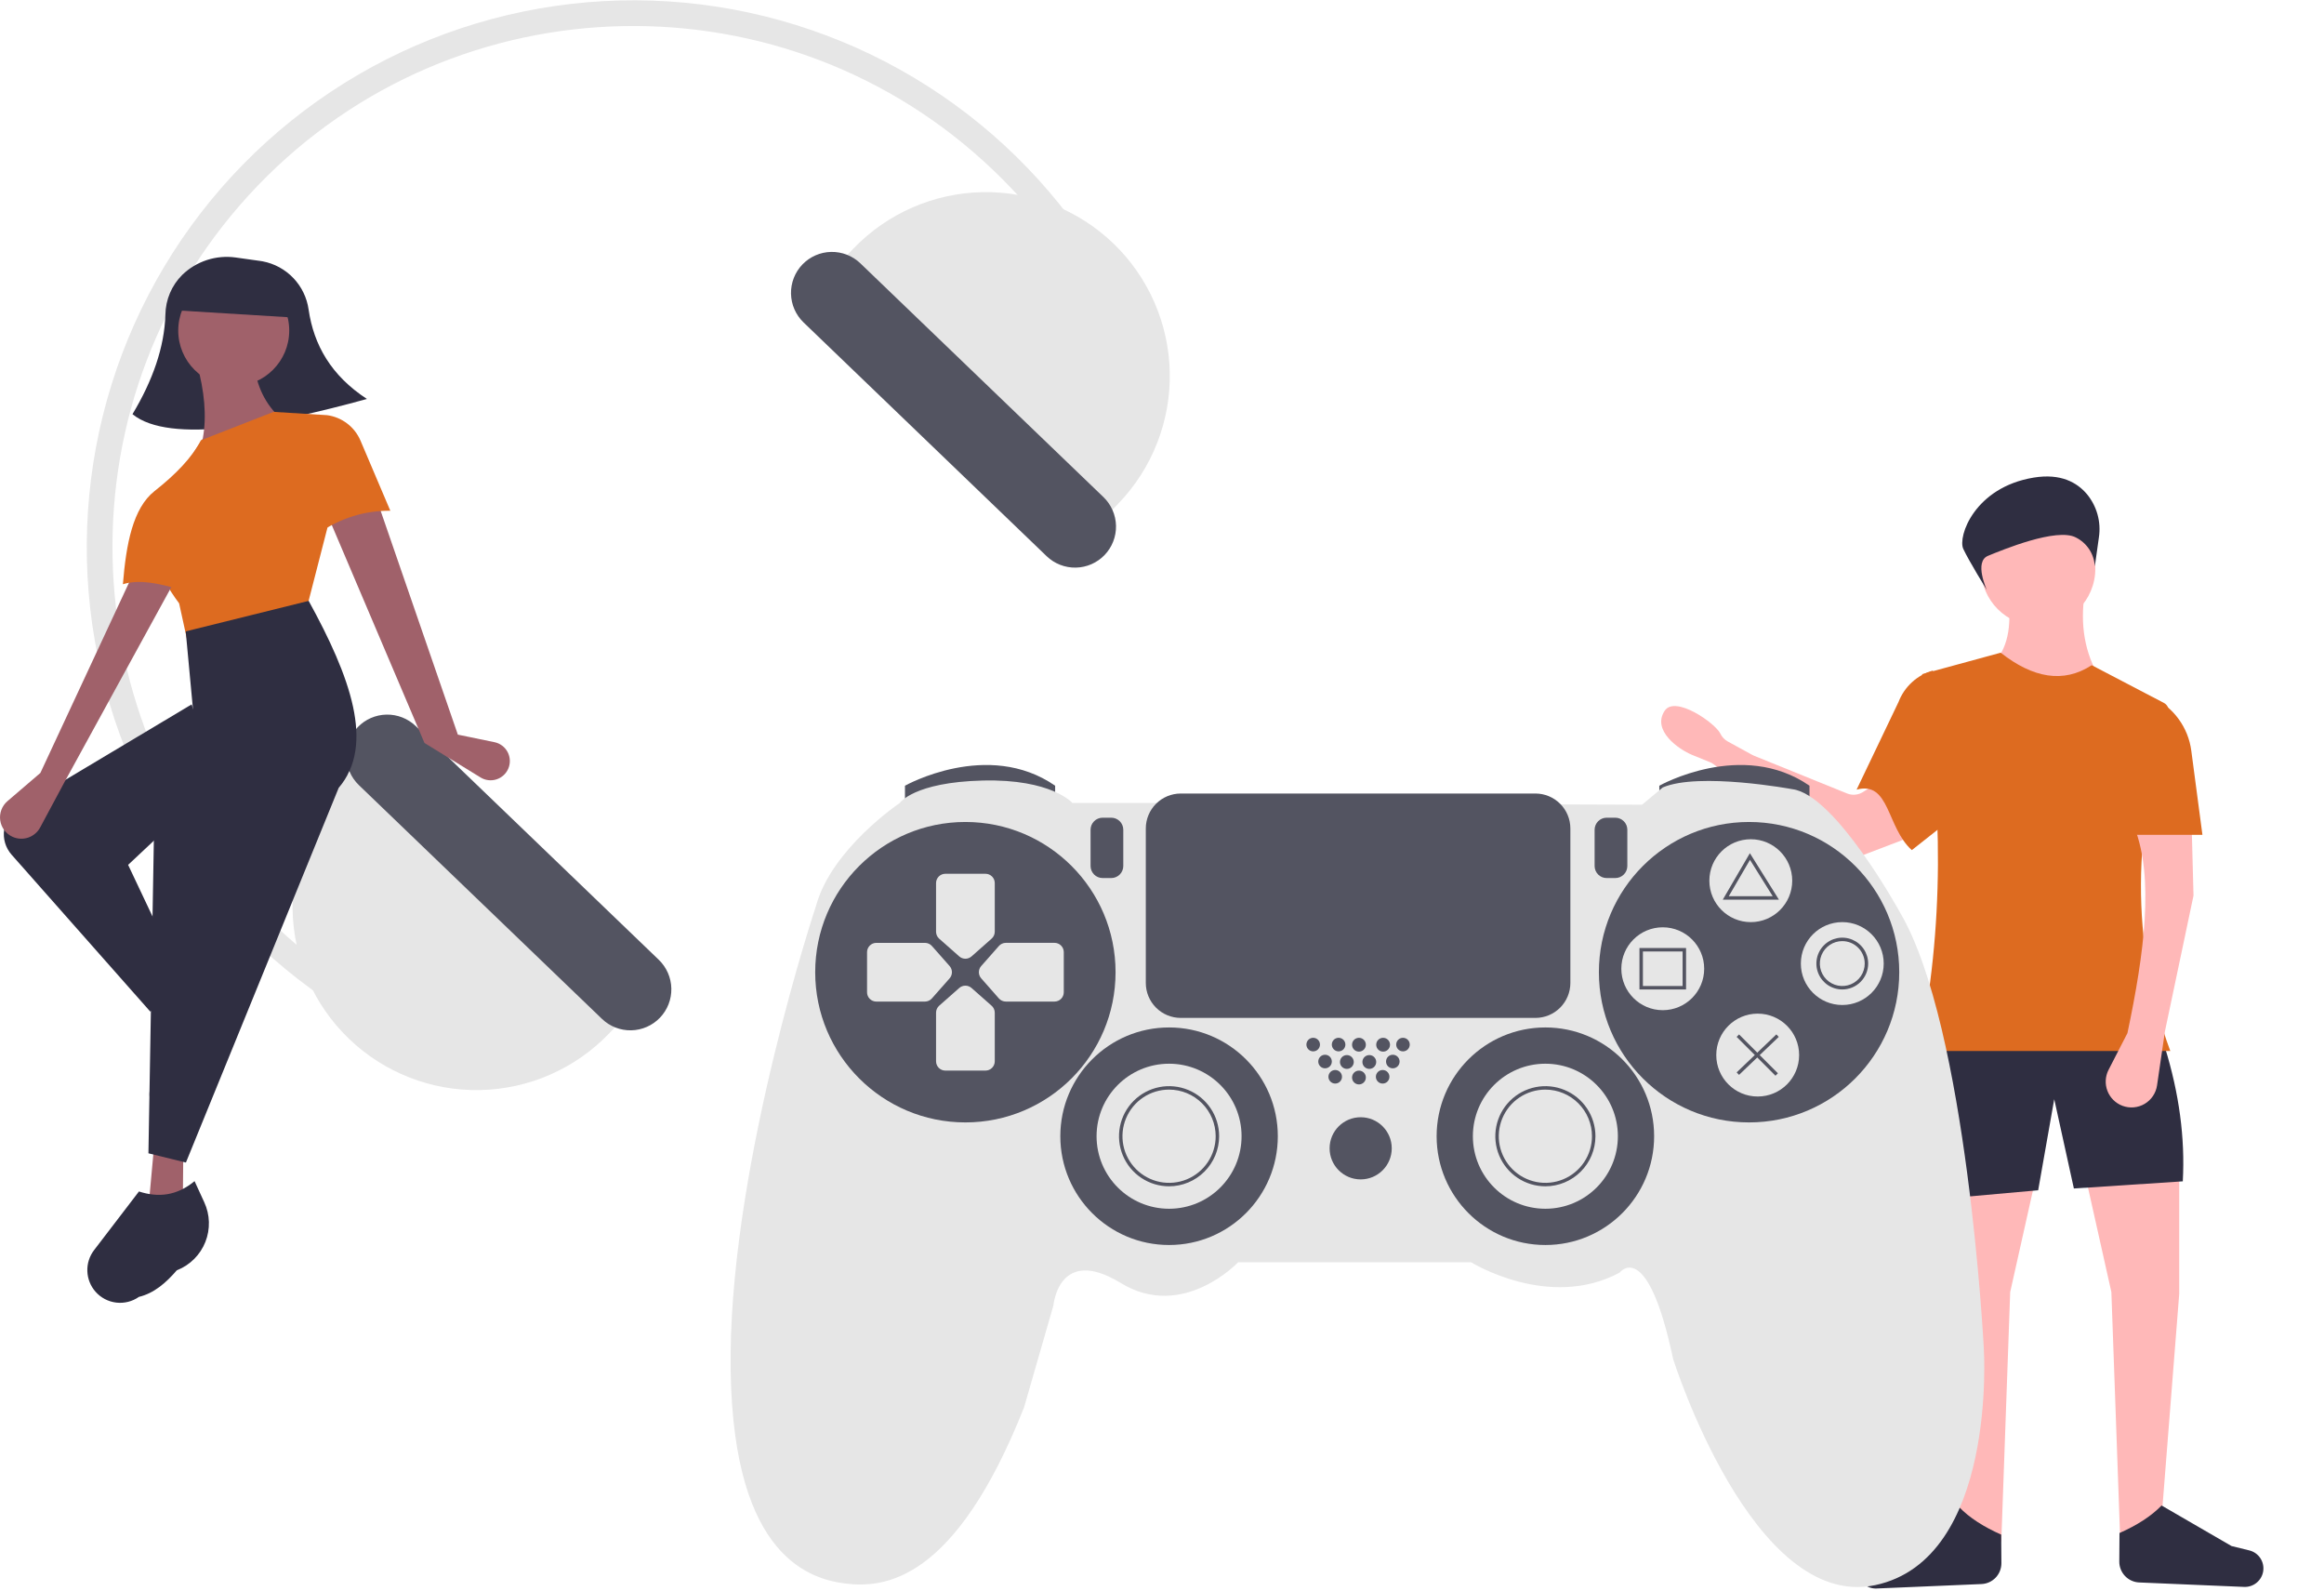 <svg width="884" height="605" viewBox="0 0 884 605" fill="none" xmlns="http://www.w3.org/2000/svg">
<g clip-path="url(#clip0_14_2)">
<path d="M758.298 252.276C770.473 265.044 784.055 267.082 799.047 258.388C792.756 248.307 791.258 237.341 792.934 225.789H763.731C765.025 235.94 764.677 245.392 758.298 252.276Z" fill="#FFB8B8"/>
<path d="M806.517 586.416L822.138 578.267L828.929 492.015V446.512L792.934 445.833L803.121 491.336L806.517 586.416Z" fill="#FFB8B8"/>
<path d="M761.238 586.416L745.618 578.267L738.827 492.015V446.512L774.821 445.833L764.634 491.336L761.238 586.416Z" fill="#FFB8B8"/>
<path d="M737.244 456.02L775.276 452.624L781.389 417.988L788.859 451.945L830.287 449.228C831.192 432.726 828.894 415.743 823.496 398.292L732.49 396.255L737.244 456.02Z" fill="#2F2E41"/>
<path d="M697.714 325.941L651.965 290.713C651.491 290.347 650.969 290.048 650.413 289.822L643.764 287.116C638.423 284.943 628.251 277.716 633.212 270.274C637.212 264.274 652.523 275.023 654.407 279.005C655.002 280.258 655.978 281.29 657.196 281.955L666.493 287.05C666.719 287.174 666.952 287.284 667.191 287.381L702.587 301.728C703.569 302.126 704.63 302.284 705.685 302.189C706.739 302.093 707.756 301.748 708.65 301.181L715.067 297.112C715.98 296.533 717.021 296.185 718.098 296.099C719.176 296.012 720.259 296.19 721.252 296.616C722.246 297.042 723.121 297.704 723.801 298.544C724.482 299.384 724.947 300.378 725.157 301.438L727.278 312.142C727.584 313.684 727.334 315.283 726.573 316.658C725.812 318.033 724.589 319.094 723.121 319.653L704.144 326.887C703.081 327.292 701.931 327.418 700.806 327.252C699.68 327.087 698.616 326.635 697.714 325.941V325.941Z" fill="#FFB8B8"/>
<path d="M706.212 300.274C718.878 296.877 717.548 314.573 727.212 323.274L746.212 308.274L735.207 254.992C732.254 255.836 729.538 257.355 727.273 259.428C725.009 261.502 723.257 264.074 722.157 266.941L706.212 300.274Z" fill="#DD6B20"/>
<path d="M729.773 399.651H825.533C810.035 357.887 811.544 314.934 824.74 271.163C824.961 270.436 824.923 269.655 824.63 268.954C824.337 268.253 823.809 267.676 823.136 267.323L795.651 252.955C784.861 259.976 773.266 257.818 761.014 248.201L731.132 256.351C739.267 305.208 739.498 353.061 729.773 399.651Z" fill="#DD6B20"/>
<path d="M753.718 602.367L713.811 604.059C712.073 604.133 710.37 603.561 709.029 602.454C707.687 601.347 706.803 599.783 706.545 598.063V598.063C706.285 596.326 706.684 594.554 707.663 593.095C708.641 591.637 710.13 590.596 711.836 590.178L718.604 588.519L745.208 573.099C749.149 577.18 754.577 580.631 761.212 583.57L761.289 594.411C761.304 596.46 760.523 598.435 759.111 599.919C757.698 601.403 755.765 602.281 753.718 602.367V602.367Z" fill="#2F2E41"/>
<path d="M813.706 601.761L853.613 603.453C855.35 603.526 857.054 602.955 858.395 601.847C859.737 600.74 860.621 599.176 860.878 597.456V597.456C861.138 595.719 860.74 593.947 859.761 592.489C858.782 591.03 857.294 589.99 855.588 589.571L848.819 587.912L822.216 572.492C818.274 576.574 812.847 580.025 806.212 582.963L806.134 593.805C806.12 595.854 806.901 597.828 808.313 599.312C809.725 600.796 811.659 601.674 813.706 601.761V601.761Z" fill="#2F2E41"/>
<path d="M775.276 238.014C787.279 238.014 797.009 228.284 797.009 216.282C797.009 204.279 787.279 194.549 775.276 194.549C763.274 194.549 753.544 204.279 753.544 216.282C753.544 228.284 763.274 238.014 775.276 238.014Z" fill="#FFB8B8"/>
<path d="M809.234 392.86L802.054 406.82C801.42 408.052 801.055 409.405 800.981 410.788C800.907 412.171 801.127 413.555 801.626 414.847C802.125 416.139 802.892 417.311 803.876 418.286C804.861 419.261 806.04 420.017 807.337 420.503V420.503C808.71 421.018 810.181 421.219 811.642 421.091C813.102 420.963 814.516 420.509 815.778 419.763C817.041 419.017 818.12 417.998 818.937 416.781C819.754 415.563 820.288 414.178 820.499 412.727L823.496 392.181L834.362 340.565L833.683 314.758H811.95C819.363 333.953 815.686 362.266 809.234 392.86Z" fill="#FFB8B8"/>
<path d="M808.555 317.474H837.758L833.519 285.447C832.944 281.103 831.291 276.973 828.709 273.433C826.128 269.893 822.701 267.055 818.742 265.18L808.555 317.474Z" fill="#DD6B20"/>
<path d="M798.381 204.31C798.815 201.407 798.633 198.445 797.846 195.617C797.059 192.789 795.685 190.159 793.813 187.897C790.106 183.51 783.89 179.918 773.579 181.613C751.082 185.309 744.594 204.038 746.798 208.748C749.003 213.458 755.758 224.376 755.758 224.376C755.758 224.376 750.8 213.568 756.181 211.368C761.563 209.168 782.389 200.501 789.658 204.406C791.715 205.439 793.462 206.999 794.721 208.927C795.98 210.855 796.705 213.082 796.823 215.381L798.381 204.31Z" fill="#2F2E41"/>
<path d="M426.41 113.863L417.672 118.297C407.607 98.479 394.273 80.5 378.231 65.116C299.45 -10.622 173.739 -8.146 98.001 70.635C22.264 149.417 24.74 275.128 103.521 350.865C118.516 365.309 135.693 377.299 154.422 386.392L150.148 395.209C120.462 380.794 94.632 359.523 74.792 333.152C54.952 306.782 41.671 276.069 36.048 243.551C30.424 211.033 32.619 177.644 42.451 146.142C52.282 114.64 69.469 85.93 92.59 62.383C115.711 38.837 144.103 21.13 175.421 10.725C206.738 0.321 240.082 -2.483 272.697 2.547C305.312 7.577 336.262 20.295 362.99 39.651C389.718 59.007 411.456 84.445 426.41 113.863V113.863Z" fill="#E6E6E6"/>
<path d="M130.792 296.15C117.94 309.518 110.925 327.445 111.29 345.987C111.655 364.528 119.371 382.165 132.74 395.017C146.109 407.87 164.036 414.885 182.577 414.52C201.118 414.154 218.755 406.439 231.608 393.07L243.645 380.548L142.83 283.628L130.792 296.15Z" fill="#E6E6E6"/>
<path d="M136.075 276.517C133.215 279.499 131.654 283.495 131.735 287.627C131.816 291.759 133.534 295.69 136.51 298.557L228.977 387.452C231.957 390.317 235.954 391.881 240.087 391.8C244.22 391.719 248.152 389.998 251.017 387.018C253.883 384.038 255.447 380.041 255.365 375.908C255.284 371.775 253.564 367.843 250.583 364.978L158.116 276.083C155.133 273.222 151.138 271.661 147.006 271.742C142.874 271.824 138.943 273.541 136.075 276.517Z" fill="#535461"/>
<path d="M413.41 203.962L425.448 191.44C438.3 178.071 445.316 160.144 444.95 141.603C444.585 123.062 436.869 105.425 423.501 92.573C416.881 86.209 409.073 81.211 400.522 77.865C391.971 74.519 382.844 72.889 373.663 73.07C355.122 73.435 337.485 81.151 324.633 94.52L312.595 107.042L413.41 203.962Z" fill="#E6E6E6"/>
<path d="M305.223 100.571C302.362 103.554 300.801 107.55 300.882 111.682C300.964 115.813 302.681 119.744 305.657 122.612L398.124 211.507C401.105 214.369 405.101 215.93 409.232 215.847C413.363 215.764 417.293 214.044 420.157 211.065C423.021 208.086 424.585 204.092 424.505 199.961C424.425 195.829 422.708 191.898 419.731 189.032L327.263 100.137C324.281 97.276 320.285 95.716 316.153 95.797C312.021 95.878 308.09 97.595 305.223 100.571V100.571Z" fill="#535461"/>
<path d="M344.229 306.006V298.784C344.229 298.784 375.746 281.055 401.354 298.784V305.35L344.229 306.006Z" fill="#535461"/>
<path d="M631.165 306.006V298.784C631.165 298.784 662.682 281.055 688.289 298.784V305.35L631.165 306.006Z" fill="#535461"/>
<path d="M438.78 305.35H407.92C407.92 305.35 400.041 296.157 373.776 296.814C347.512 297.47 342.259 305.35 342.259 305.35C342.259 305.35 316.324 322.75 310.414 344.418C310.414 344.418 278.569 439.953 277.912 514.806C277.256 589.659 306.146 600.165 321.248 602.134C336.35 604.104 363.271 601.478 389.535 535.161L400.697 496.421C400.697 496.421 402.667 473.44 426.305 487.885C449.942 502.331 470.954 480.006 470.954 480.006H559.595C559.595 480.006 589.142 498.391 616.063 483.946C616.063 483.946 626.569 470.157 636.418 516.776C636.418 516.776 666.621 612.64 713.24 602.791C759.859 592.942 754.606 512.836 754.606 512.836C754.606 512.836 748.369 390.38 722.761 347.044C722.761 347.044 698.138 302.067 681.723 300.097C681.723 300.097 646.267 293.531 632.478 299.44L624.599 306.006L438.78 305.35Z" fill="#E6E6E6"/>
<path d="M367.21 426.821C398.759 426.821 424.335 401.246 424.335 369.697C424.335 338.148 398.759 312.572 367.21 312.572C335.661 312.572 310.086 338.148 310.086 369.697C310.086 401.246 335.661 426.821 367.21 426.821Z" fill="#535461"/>
<path d="M665.308 426.821C696.857 426.821 722.433 401.246 722.433 369.697C722.433 338.148 696.857 312.572 665.308 312.572C633.759 312.572 608.184 338.148 608.184 369.697C608.184 401.246 633.759 426.821 665.308 426.821Z" fill="#535461"/>
<path d="M377.164 356.959L369.548 363.696C368.903 364.263 368.073 364.577 367.214 364.577C366.354 364.577 365.524 364.263 364.879 363.696L357.25 356.959C356.877 356.63 356.577 356.226 356.371 355.773C356.165 355.321 356.057 354.83 356.055 354.332V335.797C356.056 334.861 356.429 333.964 357.092 333.303C357.754 332.642 358.651 332.271 359.587 332.271H374.853C375.788 332.269 376.686 332.639 377.348 333.299C378.011 333.959 378.384 334.855 378.386 335.79V354.319C378.382 354.821 378.271 355.316 378.06 355.771C377.849 356.226 377.544 356.631 377.164 356.959Z" fill="#E6E6E6"/>
<path d="M377.164 382.429L369.548 375.698C368.903 375.131 368.073 374.817 367.214 374.817C366.354 374.817 365.524 375.131 364.879 375.698L357.25 382.435C356.877 382.764 356.577 383.168 356.371 383.621C356.165 384.073 356.057 384.564 356.055 385.062V403.578C356.053 404.513 356.423 405.411 357.083 406.073C357.743 406.735 358.639 407.109 359.574 407.11H374.853C375.788 407.112 376.686 406.742 377.348 406.082C378.011 405.422 378.384 404.526 378.386 403.591V385.068C378.382 384.567 378.271 384.072 378.06 383.617C377.849 383.161 377.544 382.756 377.164 382.429V382.429Z" fill="#E6E6E6"/>
<path d="M354.479 379.664L361.216 372.034C361.783 371.389 362.097 370.559 362.097 369.7C362.097 368.841 361.783 368.011 361.216 367.366L354.479 359.736C354.15 359.363 353.746 359.064 353.293 358.858C352.841 358.652 352.35 358.544 351.852 358.541H333.336C332.4 358.543 331.504 358.916 330.843 359.578C330.181 360.24 329.81 361.138 329.81 362.074V377.34C329.808 378.275 330.178 379.172 330.838 379.835C331.498 380.497 332.394 380.87 333.33 380.872H351.859C352.356 380.867 352.847 380.756 353.298 380.548C353.75 380.34 354.152 380.039 354.479 379.664V379.664Z" fill="#E6E6E6"/>
<path d="M379.948 379.665L373.225 372.028C372.656 371.384 372.342 370.554 372.342 369.694C372.342 368.834 372.656 368.004 373.225 367.36L379.962 359.73C380.29 359.357 380.694 359.058 381.147 358.852C381.6 358.646 382.091 358.538 382.588 358.535H401.104C402.039 358.533 402.937 358.903 403.599 359.563C404.262 360.223 404.635 361.119 404.637 362.055V377.334C404.638 378.269 404.269 379.166 403.609 379.829C402.949 380.491 402.052 380.865 401.117 380.866H382.595C382.093 380.866 381.598 380.758 381.142 380.551C380.686 380.344 380.279 380.041 379.948 379.665V379.665Z" fill="#E6E6E6"/>
<path d="M444.689 473.44C467.535 473.44 486.055 454.92 486.055 432.074C486.055 409.228 467.535 390.708 444.689 390.708C421.844 390.708 403.323 409.228 403.323 432.074C403.323 454.92 421.844 473.44 444.689 473.44Z" fill="#535461"/>
<path d="M587.829 473.44C610.675 473.44 629.195 454.92 629.195 432.074C629.195 409.228 610.675 390.708 587.829 390.708C564.983 390.708 546.463 409.228 546.463 432.074C546.463 454.92 564.983 473.44 587.829 473.44Z" fill="#535461"/>
<path d="M444.69 459.652C459.92 459.652 472.267 447.305 472.267 432.074C472.267 416.844 459.92 404.497 444.69 404.497C429.459 404.497 417.112 416.844 417.112 432.074C417.112 447.305 429.459 459.652 444.69 459.652Z" fill="#E6E6E6"/>
<path d="M444.69 451.115C440.924 451.115 437.242 449.998 434.111 447.906C430.979 445.814 428.539 442.84 427.098 439.361C425.656 435.881 425.279 432.053 426.014 428.359C426.749 424.665 428.562 421.272 431.225 418.609C433.888 415.946 437.281 414.133 440.975 413.398C444.669 412.663 448.497 413.04 451.977 414.482C455.456 415.923 458.43 418.363 460.522 421.495C462.614 424.626 463.731 428.308 463.731 432.074C463.725 437.122 461.717 441.962 458.148 445.532C454.578 449.102 449.738 451.109 444.69 451.115V451.115ZM444.69 414.345C441.183 414.345 437.756 415.385 434.84 417.333C431.925 419.281 429.653 422.05 428.311 425.289C426.969 428.529 426.618 432.093 427.302 435.532C427.986 438.971 429.675 442.13 432.154 444.61C434.633 447.089 437.792 448.777 441.231 449.461C444.67 450.145 448.235 449.794 451.474 448.453C454.713 447.111 457.482 444.838 459.43 441.923C461.378 439.008 462.418 435.58 462.418 432.074C462.413 427.374 460.543 422.867 457.22 419.544C453.896 416.22 449.39 414.351 444.69 414.345V414.345Z" fill="#535461"/>
<path d="M587.829 459.652C603.06 459.652 615.406 447.305 615.406 432.074C615.406 416.844 603.06 404.497 587.829 404.497C572.598 404.497 560.252 416.844 560.252 432.074C560.252 447.305 572.598 459.652 587.829 459.652Z" fill="#E6E6E6"/>
<path d="M587.829 451.115C584.063 451.115 580.382 449.998 577.25 447.906C574.119 445.814 571.678 442.84 570.237 439.361C568.796 435.881 568.419 432.053 569.153 428.359C569.888 424.665 571.702 421.272 574.365 418.609C577.028 415.946 580.421 414.133 584.114 413.398C587.808 412.663 591.637 413.04 595.116 414.482C598.595 415.923 601.569 418.363 603.662 421.495C605.754 424.626 606.871 428.308 606.871 432.074C606.865 437.122 604.857 441.962 601.287 445.532C597.717 449.101 592.877 451.109 587.829 451.115ZM587.829 414.345C584.323 414.345 580.895 415.385 577.98 417.333C575.064 419.281 572.792 422.05 571.45 425.289C570.108 428.529 569.757 432.093 570.441 435.532C571.126 438.971 572.814 442.13 575.293 444.61C577.773 447.089 580.932 448.777 584.37 449.461C587.809 450.145 591.374 449.794 594.613 448.453C597.853 447.111 600.622 444.838 602.57 441.923C604.518 439.008 605.557 435.58 605.557 432.074C605.552 427.374 603.683 422.867 600.359 419.544C597.035 416.22 592.529 414.351 587.829 414.345V414.345Z" fill="#535461"/>
<path d="M517.573 448.489C524.1 448.489 529.391 443.198 529.391 436.67C529.391 430.143 524.1 424.852 517.573 424.852C511.045 424.852 505.754 430.143 505.754 436.67C505.754 443.198 511.045 448.489 517.573 448.489Z" fill="#535461"/>
<path d="M499.509 399.803C500.935 399.803 502.09 398.647 502.09 397.222C502.09 395.797 500.935 394.642 499.509 394.642C498.084 394.642 496.929 395.797 496.929 397.222C496.929 398.647 498.084 399.803 499.509 399.803Z" fill="#535461"/>
<path d="M509.174 399.803C510.6 399.803 511.755 398.647 511.755 397.222C511.755 395.797 510.6 394.642 509.174 394.642C507.749 394.642 506.594 395.797 506.594 397.222C506.594 398.647 507.749 399.803 509.174 399.803Z" fill="#535461"/>
<path d="M507.888 412.048C509.313 412.048 510.468 410.892 510.468 409.467C510.468 408.042 509.313 406.887 507.888 406.887C506.462 406.887 505.307 408.042 505.307 409.467C505.307 410.892 506.462 412.048 507.888 412.048Z" fill="#535461"/>
<path d="M516.916 412.376C518.366 412.376 519.542 411.2 519.542 409.749C519.542 408.299 518.366 407.123 516.916 407.123C515.465 407.123 514.29 408.299 514.29 409.749C514.29 411.2 515.465 412.376 516.916 412.376Z" fill="#535461"/>
<path d="M525.931 412.048C527.356 412.048 528.512 410.892 528.512 409.467C528.512 408.042 527.356 406.887 525.931 406.887C524.506 406.887 523.351 408.042 523.351 409.467C523.351 410.892 524.506 412.048 525.931 412.048Z" fill="#535461"/>
<path d="M504.02 406.25C505.445 406.25 506.601 405.094 506.601 403.669C506.601 402.244 505.445 401.089 504.02 401.089C502.595 401.089 501.44 402.244 501.44 403.669C501.44 405.094 502.595 406.25 504.02 406.25Z" fill="#535461"/>
<path d="M512.32 406.467C513.77 406.467 514.946 405.291 514.946 403.84C514.946 402.39 513.77 401.214 512.32 401.214C510.869 401.214 509.693 402.39 509.693 403.84C509.693 405.291 510.869 406.467 512.32 406.467Z" fill="#535461"/>
<path d="M520.855 406.467C522.306 406.467 523.482 405.291 523.482 403.84C523.482 402.39 522.306 401.214 520.855 401.214C519.405 401.214 518.229 402.39 518.229 403.84C518.229 405.291 519.405 406.467 520.855 406.467Z" fill="#535461"/>
<path d="M529.798 406.25C531.224 406.25 532.379 405.094 532.379 403.669C532.379 402.244 531.224 401.089 529.798 401.089C528.373 401.089 527.218 402.244 527.218 403.669C527.218 405.094 528.373 406.25 529.798 406.25Z" fill="#535461"/>
<path d="M516.916 399.9C518.366 399.9 519.542 398.724 519.542 397.274C519.542 395.823 518.366 394.647 516.916 394.647C515.465 394.647 514.29 395.823 514.29 397.274C514.29 398.724 515.465 399.9 516.916 399.9Z" fill="#535461"/>
<path d="M526.108 399.9C527.559 399.9 528.735 398.724 528.735 397.274C528.735 395.823 527.559 394.647 526.108 394.647C524.658 394.647 523.482 395.823 523.482 397.274C523.482 398.724 524.658 399.9 526.108 399.9Z" fill="#535461"/>
<path d="M533.666 399.803C535.091 399.803 536.246 398.647 536.246 397.222C536.246 395.797 535.091 394.642 533.666 394.642C532.241 394.642 531.085 395.797 531.085 397.222C531.085 398.647 532.241 399.803 533.666 399.803Z" fill="#535461"/>
<path d="M419.41 310.946C418.195 310.948 417.031 311.431 416.172 312.29C415.313 313.148 414.83 314.313 414.829 315.527V329.316C414.83 330.531 415.313 331.695 416.172 332.554C417.031 333.413 418.195 333.896 419.41 333.897H422.693C423.908 333.896 425.072 333.413 425.931 332.554C426.79 331.695 427.273 330.531 427.274 329.316V315.527C427.273 314.313 426.79 313.148 425.931 312.29C425.072 311.431 423.908 310.948 422.693 310.946H419.41Z" fill="#535461"/>
<path d="M611.138 310.946C609.924 310.948 608.759 311.431 607.9 312.289C607.041 313.148 606.558 314.313 606.557 315.527V329.316C606.558 330.531 607.041 331.695 607.9 332.554C608.759 333.413 609.924 333.896 611.138 333.897H614.421C615.636 333.896 616.8 333.413 617.659 332.554C618.518 331.695 619.001 330.531 619.002 329.316V315.527C619.001 314.313 618.518 313.148 617.659 312.289C616.8 311.431 615.636 310.948 614.421 310.946H611.138Z" fill="#535461"/>
<path d="M665.965 350.656C674.668 350.656 681.723 343.6 681.723 334.897C681.723 326.194 674.668 319.139 665.965 319.139C657.262 319.139 650.206 326.194 650.206 334.897C650.206 343.6 657.262 350.656 665.965 350.656Z" fill="#E6E6E6"/>
<path d="M632.478 384.142C641.181 384.142 648.237 377.087 648.237 368.383C648.237 359.68 641.181 352.625 632.478 352.625C623.775 352.625 616.72 359.68 616.72 368.383C616.72 377.087 623.775 384.142 632.478 384.142Z" fill="#E6E6E6"/>
<path d="M700.765 382.172C709.468 382.172 716.523 375.117 716.523 366.414C716.523 357.711 709.468 350.655 700.765 350.655C692.062 350.655 685.006 357.711 685.006 366.414C685.006 375.117 692.062 382.172 700.765 382.172Z" fill="#E6E6E6"/>
<path d="M668.591 416.972C677.294 416.972 684.35 409.917 684.35 401.214C684.35 392.51 677.294 385.455 668.591 385.455C659.888 385.455 652.833 392.51 652.833 401.214C652.833 409.917 659.888 416.972 668.591 416.972Z" fill="#E6E6E6"/>
<path d="M449.122 301.754C445.6 301.758 442.225 303.158 439.735 305.648C437.245 308.138 435.844 311.514 435.84 315.035V373.801C435.844 377.322 437.245 380.698 439.735 383.188C442.225 385.677 445.6 387.078 449.122 387.082H584.053C587.574 387.078 590.95 385.677 593.44 383.188C595.93 380.698 597.33 377.322 597.334 373.801V315.035C597.33 311.514 595.93 308.138 593.44 305.648C590.95 303.158 587.574 301.758 584.053 301.754H449.122Z" fill="#535461"/>
<path d="M676.671 342.12H655.301L665.617 324.435L676.671 342.12ZM657.588 340.806H674.301L665.656 326.974L657.588 340.806Z" fill="#535461"/>
<path d="M641.342 376.262H623.614V360.504H641.342V376.262ZM624.927 374.949H640.029V361.817H624.927V374.949Z" fill="#535461"/>
<path d="M700.765 376.262C698.817 376.262 696.913 375.685 695.293 374.603C693.674 373.52 692.411 371.982 691.666 370.183C690.92 368.383 690.725 366.403 691.105 364.492C691.485 362.582 692.423 360.827 693.801 359.449C695.178 358.072 696.933 357.134 698.844 356.754C700.754 356.374 702.734 356.569 704.534 357.314C706.334 358.06 707.872 359.322 708.954 360.942C710.036 362.561 710.614 364.465 710.614 366.413C710.611 369.025 709.573 371.528 707.726 373.375C705.88 375.221 703.376 376.26 700.765 376.262ZM700.765 357.878C699.077 357.878 697.427 358.378 696.023 359.316C694.619 360.254 693.525 361.587 692.879 363.147C692.233 364.707 692.064 366.423 692.393 368.079C692.723 369.734 693.536 371.255 694.729 372.449C695.923 373.643 697.444 374.456 699.1 374.785C700.756 375.115 702.472 374.946 704.032 374.3C705.591 373.653 706.924 372.559 707.862 371.156C708.8 369.752 709.301 368.102 709.301 366.413C709.298 364.15 708.398 361.981 706.798 360.38C705.198 358.78 703.028 357.88 700.765 357.878Z" fill="#535461"/>
<path d="M661.505 393.363L660.576 394.291L675.35 409.065L676.278 408.136L661.505 393.363Z" fill="#535461"/>
<path d="M675.687 393.352L660.587 407.799L661.495 408.748L676.595 394.301L675.687 393.352Z" fill="#535461"/>
<path d="M139.571 151.714C103.721 161.598 64.463 169.038 50.396 157.495C58.098 144.674 62.54 132.036 62.917 119.629C63.002 113.951 65.301 108.532 69.325 104.526C71.989 101.953 75.204 100.02 78.726 98.876C82.249 97.731 85.985 97.404 89.653 97.92L98.957 99.226C99.27 99.27 99.582 99.32 99.892 99.376C104.358 100.222 108.446 102.445 111.584 105.733C114.722 109.022 116.751 113.21 117.387 117.711C119.347 131.165 125.939 142.813 139.571 151.714Z" fill="#2F2E41"/>
<path d="M174.154 279.359L188.091 282.232C189.155 282.452 190.158 282.906 191.025 283.561C191.892 284.216 192.603 285.056 193.105 286.02C193.607 286.984 193.888 288.048 193.928 289.134C193.968 290.22 193.765 291.302 193.335 292.3V292.3C192.919 293.264 192.301 294.128 191.521 294.832C190.742 295.537 189.821 296.065 188.819 296.382C187.818 296.698 186.76 296.796 185.717 296.667C184.675 296.539 183.672 296.187 182.778 295.637L161.458 282.525L125.247 197.399L144.003 191.974L174.154 279.359Z" fill="#A0616A"/>
<path d="M74.869 391.06L64.316 394.129L56.328 377.632L64.451 373.399L74.869 391.06Z" fill="#A0616A"/>
<path d="M69.507 461.743L56.559 458.315L58.586 436.07L69.729 436.756L69.507 461.743Z" fill="#A0616A"/>
<path d="M70.857 375.639L57.144 384.664L4.399 325.003C3.255 323.709 2.41 322.179 1.925 320.521C1.439 318.863 1.325 317.119 1.59 315.412C1.855 313.705 2.493 312.078 3.459 310.646C4.424 309.214 5.694 308.012 7.177 307.126L72.883 267.864L82.947 296.774L48.733 328.881L70.857 375.639Z" fill="#2F2E41"/>
<path d="M82.406 406.868C82.372 406.913 82.338 406.957 82.303 407.002C81.427 412.134 79.887 416.814 76.449 420.203C75.43 422.502 73.6 424.345 71.309 425.38C69.017 426.415 66.425 426.569 64.026 425.814V425.814C61.765 425.102 59.821 423.626 58.526 421.639C57.233 419.652 56.669 417.277 56.933 414.92L59.495 392.015C65.643 390.602 70.331 387.106 72.704 380.305L78.678 384.374C80.446 385.569 81.952 387.111 83.104 388.907C84.256 390.702 85.031 392.714 85.379 394.819C85.728 396.924 85.645 399.078 85.133 401.15C84.622 403.221 83.694 405.167 82.406 406.868V406.868Z" fill="#2F2E41"/>
<path d="M88.908 146.809C100.565 146.809 110.015 137.359 110.015 125.701C110.015 114.044 100.565 104.594 88.908 104.594C77.25 104.594 67.8 114.044 67.8 125.701C67.8 137.359 77.25 146.809 88.908 146.809Z" fill="#A0616A"/>
<path d="M107.187 159.444L73.911 187.003L71.319 175.659L77.127 166.806C78.739 158.119 77.698 148.54 74.929 138.38L96.639 138.4C97.576 146.611 100.773 153.774 107.187 159.444Z" fill="#A0616A"/>
<path d="M116.555 231.734L71.632 245.418L68.138 229.441C59.719 218.137 56.059 207.82 61.567 199.402L58.795 186.731C66.746 180.471 72.998 174.067 76.432 167.421L104.071 156.621L124.389 157.871L130.389 177.978L116.555 231.734Z" fill="#DD6B20"/>
<path d="M148.47 194.223C138.894 194.121 129.522 196.992 121.647 202.441L124.389 157.871C127.173 158.243 129.812 159.333 132.046 161.034C134.281 162.735 136.034 164.988 137.133 167.573L148.47 194.223Z" fill="#DD6B20"/>
<path d="M70.717 442.08L56.458 438.571L58.557 317.418L77.703 296.451L73.418 269.871L70.644 240.094L117.412 228.497C133.22 257.2 142.774 283.296 128.828 299.597L70.717 442.08Z" fill="#2F2E41"/>
<path d="M67.442 482.985C67.378 483.01 67.314 483.035 67.25 483.06C63.11 487.867 58.561 491.787 52.841 493.165C50.333 494.925 47.264 495.699 44.221 495.339C41.178 494.98 38.374 493.512 36.344 491.216V491.216C34.43 489.051 33.328 486.288 33.226 483.4C33.123 480.512 34.028 477.678 35.784 475.384L52.855 453.078C60.161 455.466 67.253 454.762 74.005 449.152L77.686 457.156C78.781 459.514 79.384 462.071 79.459 464.67C79.533 467.269 79.077 469.856 78.118 472.273C77.16 474.69 75.719 476.887 73.883 478.728C72.047 480.57 69.856 482.018 67.442 482.985V482.985Z" fill="#2F2E41"/>
<path d="M15.356 293.931L2.841 304.646C1.802 305.535 1.005 306.672 0.523 307.952C0.041 309.231 -0.11 310.612 0.083 311.965C0.277 313.318 0.809 314.601 1.63 315.694C2.451 316.787 3.535 317.655 4.782 318.218V318.218C6.657 319.064 8.785 319.167 10.734 318.505C12.683 317.844 14.308 316.467 15.28 314.653L24.33 297.773L65.834 222.034L50.224 219.1L15.356 293.931Z" fill="#A0616A"/>
<path d="M68.335 224.161C60.228 221.714 52.635 220.273 46.746 222.175C47.98 206.898 50.525 193.252 58.795 186.73L70.553 188.112L68.335 224.161Z" fill="#DD6B20"/>
<path d="M112.471 120.808L67.326 118.03L67.881 109.001C83.641 98.375 98.689 99.3 113.026 111.779L112.471 120.808Z" fill="#2F2E41"/>
</g>
<defs>
<clipPath id="clip0_14_2">
<rect width="883.272" height="604.198" fill="white"/>
</clipPath>
</defs>
</svg>
